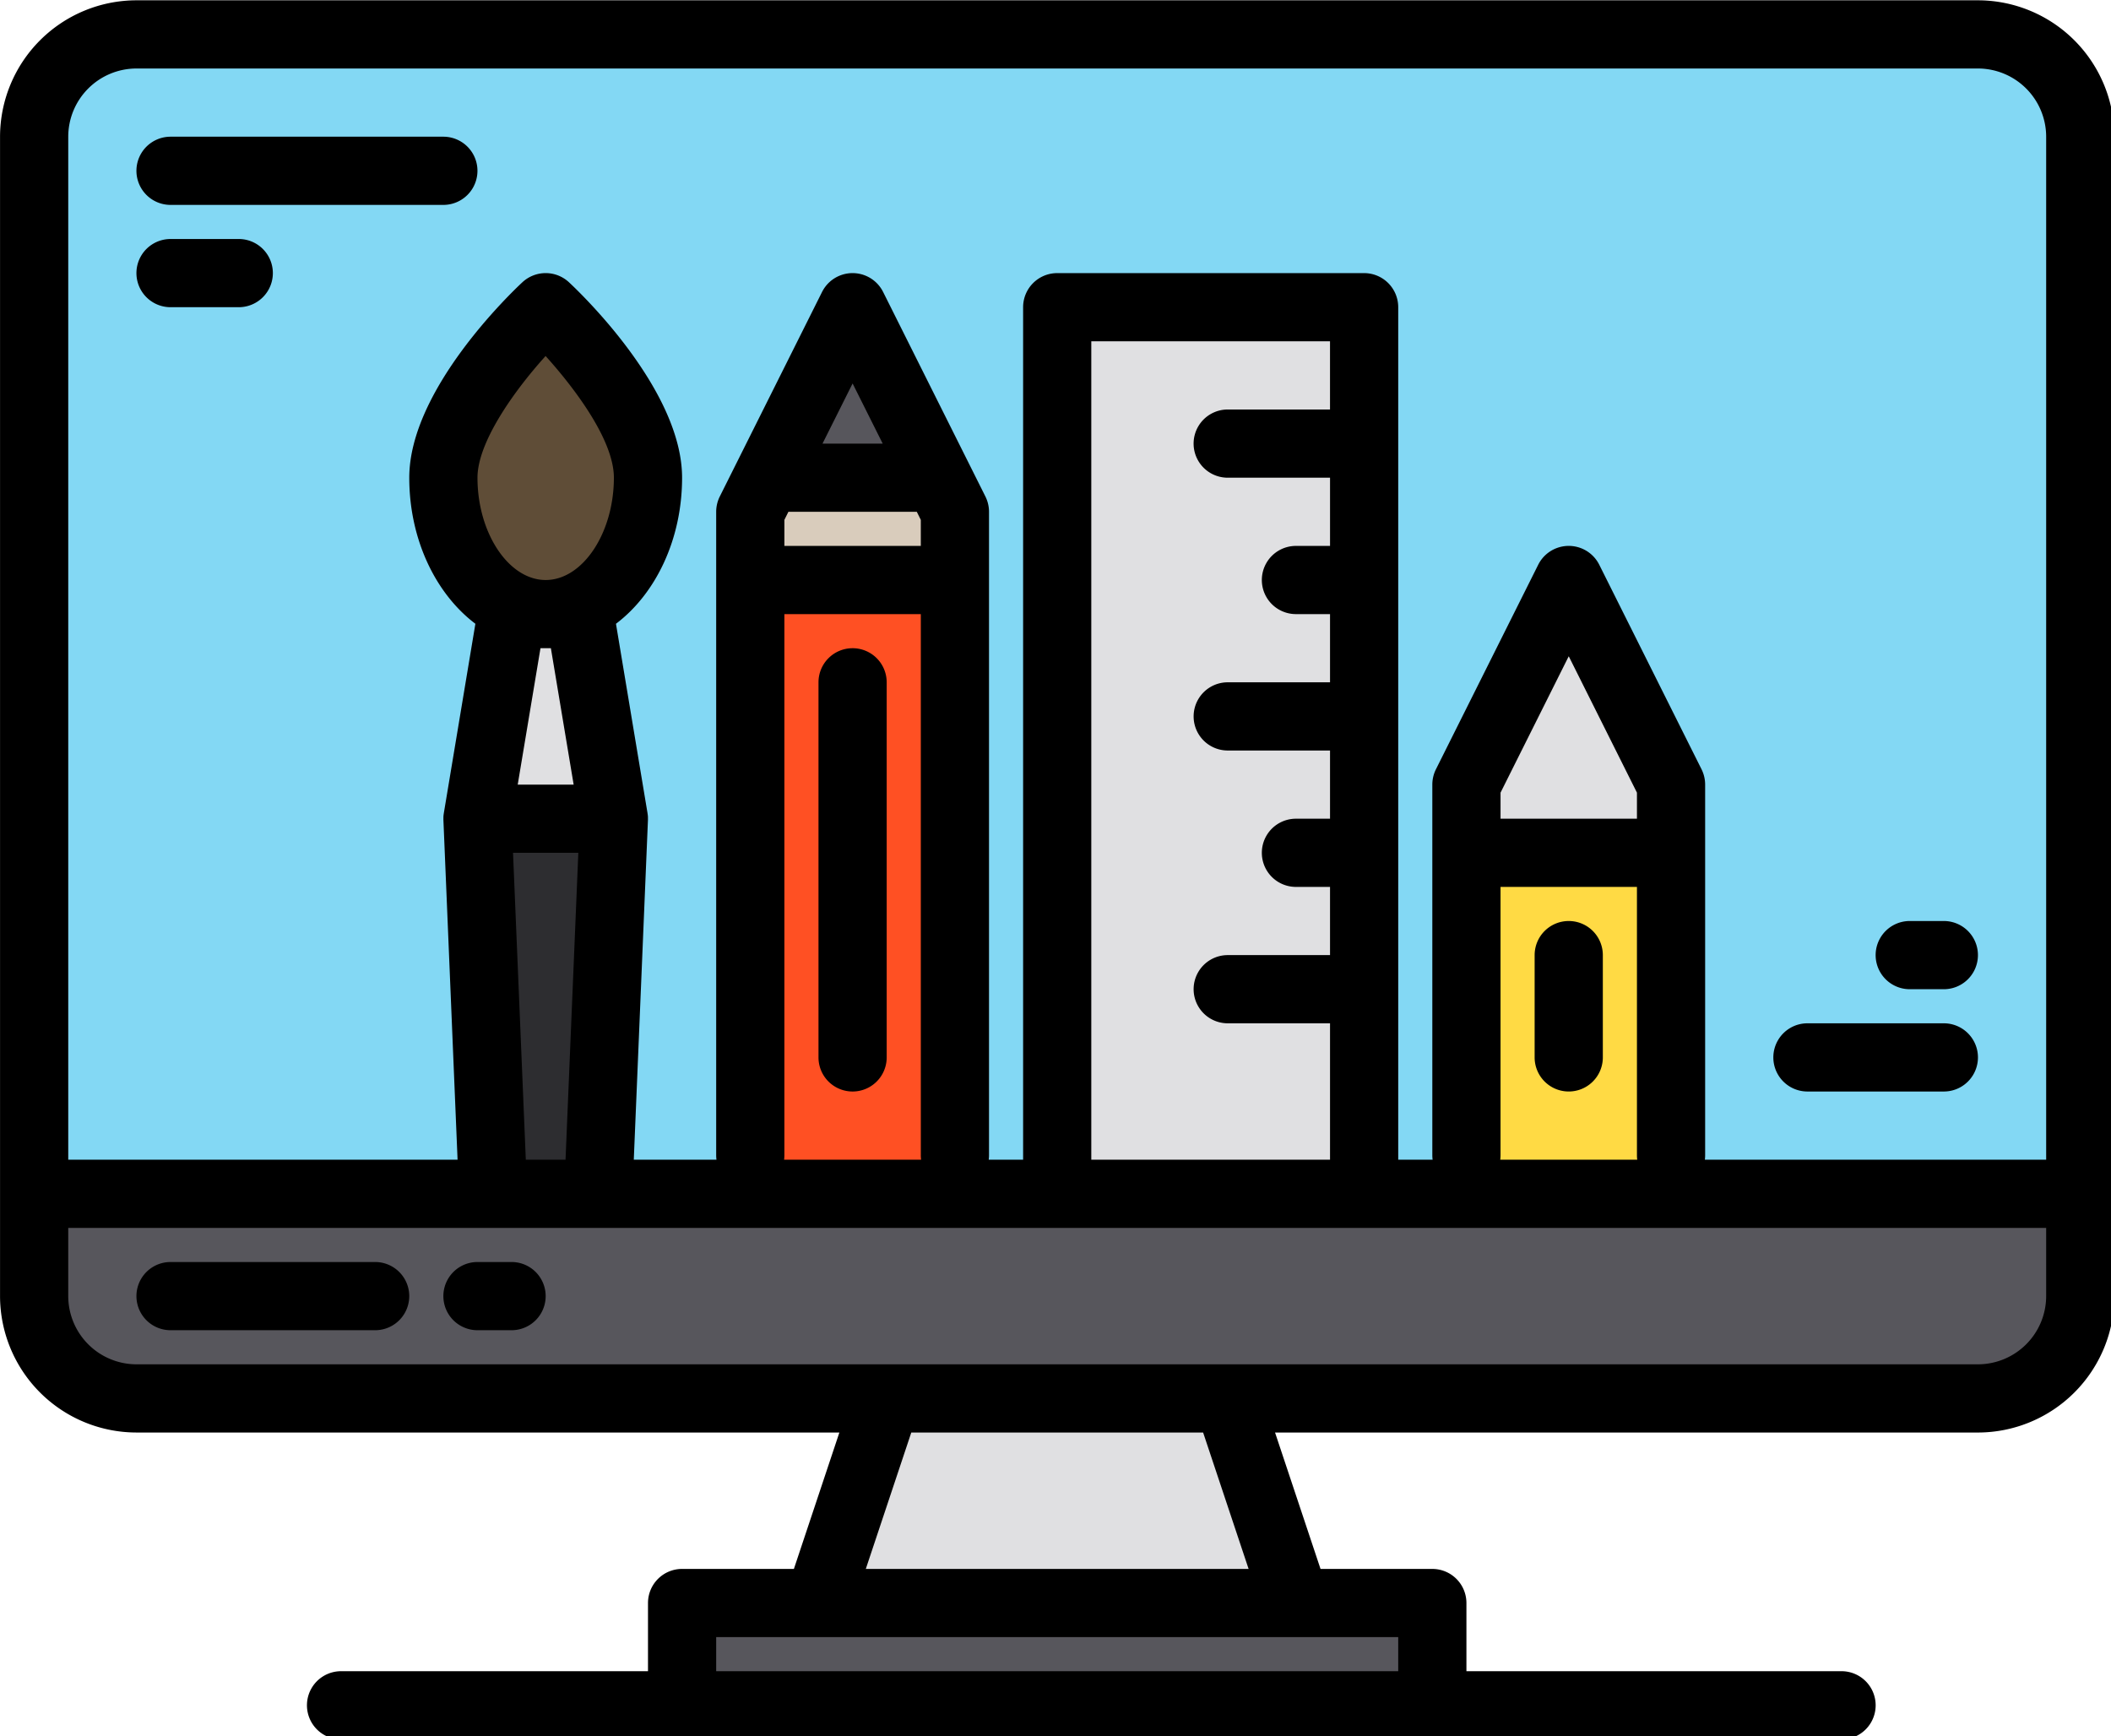 <?xml version="1.0" encoding="UTF-8" standalone="no"?>
<svg
   xmlns:dc="http://purl.org/dc/elements/1.1/"
   xmlns:cc="http://creativecommons.org/ns#"
   xmlns:rdf="http://www.w3.org/1999/02/22-rdf-syntax-ns#"
   xmlns:svg="http://www.w3.org/2000/svg"
   xmlns="http://www.w3.org/2000/svg"
   xmlns:sodipodi="http://sodipodi.sourceforge.net/DTD/sodipodi-0.dtd"
   xmlns:inkscape="http://www.inkscape.org/namespaces/inkscape"
   sodipodi:docname="drawing-1.svg"
   inkscape:version="1.0 (4035a4fb49, 2020-05-01)"
   id="svg664"
   version="1.1"
   viewBox="0 0 162.454 133.631"
   height="133.631mm"
   width="162.454mm">
  <defs
     id="defs658" />
  <sodipodi:namedview
     inkscape:window-maximized="0"
     inkscape:window-y="0"
     inkscape:window-x="160"
     inkscape:window-height="1055"
     inkscape:window-width="1424"
     showgrid="false"
     inkscape:document-rotation="0"
     inkscape:current-layer="layer1"
     inkscape:document-units="mm"
     inkscape:cy="229.67387"
     inkscape:cx="298.42855"
     inkscape:zoom="0.35"
     inkscape:pageshadow="2"
     inkscape:pageopacity="0.0"
     borderopacity="1.0"
     bordercolor="#666666"
     pagecolor="#ffffff"
     id="base" />
  <g
     transform="translate(-26.874,-87.399)"
     id="layer1"
     inkscape:groupmode="layer"
     inkscape:label="Layer 1">
    <g
       transform="matrix(0.265,0,0,0.265,24.757,72.582)"
       id="graphic-design">
      <g
         transform="translate(17.903,65.903)"
         data-name="Group 148"
         id="Group_148">
        <g
           data-name="Group 146"
           id="Group_146">
          <path
             fill="#57565c"
             transform="translate(-16,0.71)"
             d="m 610.195,336 v 29.71 a 29.717,29.717 0 0 1 -29.71,29.71 H 45.71 A 29.717,29.717 0 0 1 16,365.71 V 336 Z"
             data-name="Path 535"
             id="Path_535" />
          <path
             fill="#83d8f4"
             transform="translate(-16,-64)"
             d="m 610.195,93.71 v 307 H 16 v -307 A 29.717,29.717 0 0 1 45.71,64 h 534.775 a 29.717,29.717 0 0 1 29.71,29.71 z"
             data-name="Path 536"
             id="Path_536" />
          <path
             fill="#e0e0e2"
             transform="translate(27.775,12.13)"
             d="M 338.645,443.419 H 200 L 219.806,384 h 99.032 z"
             data-name="Path 537"
             id="Path_537" />
          <path
             fill="#57565c"
             transform="translate(20.162,23.549)"
             d="m 168,432 h 217.871 v 29.71 H 168 Z"
             data-name="Path 538"
             id="Path_538" />
        </g>
        <g
           transform="translate(118.839,79.226)"
           data-name="Group 147"
           id="Group_147">
          <path
             fill="#e0e0e2"
             transform="translate(-77.742,-128)"
             d="M 256,385.484 V 128 h 89.129 v 257.484"
             data-name="Path 539"
             id="Path_539" />
          <path
             fill="#ff5023"
             transform="translate(-94.871,-112.774)"
             d="m 184,192 h 59.419 V 369.02 H 184 Z"
             data-name="Path 540"
             id="Path_540" />
          <path
             fill="#d9ccbc"
             transform="translate(-94.871,-118.484)"
             d="m 243.419,177.9 v 19.81 H 184 V 177.9 l 4.952,-9.9 h 49.516 z"
             data-name="Path 541"
             id="Path_541" />
          <path
             fill="#57565c"
             transform="translate(-93.919,-128)"
             d="M 237.516,177.516 H 188 L 212.758,128 Z"
             data-name="Path 542"
             id="Path_542" />
          <path
             fill="#ffda44"
             transform="translate(-54.903,-97.548)"
             d="m 352,256 h 59.419 v 99.032 H 352 Z"
             data-name="Path 543"
             id="Path_543" />
          <path
             fill="#e0e0e2"
             transform="translate(-54.903,-112.774)"
             d="m 411.419,251.419 v 19.806 H 352 V 251.419 L 381.71,192 Z"
             data-name="Path 544"
             id="Path_544" />
          <path
             fill="#5f4d37"
             transform="translate(-112,-128)"
             d="m 171.419,177.516 c 0,21.877 -13.3,39.613 -29.71,39.613 C 125.299,217.129 112,199.394 112,177.516 112,155.638 141.71,128 141.71,128 c 0,0 29.709,27.639 29.709,49.516 z"
             data-name="Path 545"
             id="Path_545" />
          <path
             fill="#e0e0e2"
             transform="translate(-110.097,-110.871)"
             d="M 159.613,259.419 H 120 L 129.9,200 h 19.81 z"
             data-name="Path 546"
             id="Path_546" />
          <path
             fill="#2d2d30"
             transform="translate(-110.097,-99.451)"
             d="M 124.539,356.936 120,248 h 39.613 l -4.539,108.936"
             data-name="Path 547"
             id="Path_547" />
        </g>
      </g>
      <g
         transform="translate(8,56)"
         data-name="Group 149"
         id="Group_149">
        <path
           transform="translate(-8,-56)"
           d="M 582.388,56 H 47.613 A 39.665,39.665 0 0 0 8,95.613 v 336.71 a 39.665,39.665 0 0 0 39.613,39.613 h 204.131 l -13.208,39.613 h -32.47 a 9.9,9.9 0 0 0 -9.9,9.9 v 19.806 h -89.134 a 9.903,9.903 0 0 0 0,19.807 h 435.743 a 9.903,9.903 0 0 0 0,-19.807 H 433.839 v -19.803 a 9.9,9.9 0 0 0 -9.9,-9.9 h -32.47 L 378.261,471.939 H 582.388 A 39.665,39.665 0 0 0 622,432.323 V 95.613 A 39.665,39.665 0 0 0 582.388,56 Z M 414.033,531.356 v 9.9 H 215.968 v -9.9 z m -154.614,-19.807 13.208,-39.613 h 84.747 l 13.208,39.613 z M 602.195,432.323 A 19.833,19.833 0 0 1 582.388,452.13 H 47.613 A 19.833,19.833 0 0 1 27.807,432.324 V 412.517 H 602.195 Z M 175.934,303.581 172.22,392.71 h -11.537 l -3.714,-89.129 z m -17.6,-19.806 6.61,-39.613 h 3.021 l 6.61,39.613 z m 8.121,-59.419 c -10.733,0 -19.807,-13.6 -19.807,-29.71 0,-10.163 10.374,-24.931 19.782,-35.342 8.48,9.408 19.831,24.449 19.831,35.342 -0.003,16.105 -9.077,29.709 -19.809,29.709 z m 107.772,-19.807 1.164,2.34 v 7.564 h -39.616 v -7.564 l 1.164,-2.34 z m -27.382,-19.806 8.74,-17.467 8.74,17.467 z m 28.546,49.516 v 157.213 a 10.222,10.222 0 0 0 0.087,1.238 h -39.79 a 10.225,10.225 0 0 0 0.087,-1.238 V 234.258 Z m 89.129,-39.613 h 29.71 v 19.807 h -9.9 a 9.903,9.903 0 1 0 0,19.806 h 9.9 v 19.806 h -29.71 a 9.903,9.903 0 1 0 0,19.806 h 29.71 v 19.806 h -9.9 a 9.903,9.903 0 0 0 0,19.807 h 9.9 v 19.806 h -29.71 a 9.903,9.903 0 1 0 0,19.806 h 29.71 V 392.71 H 324.9 V 155.032 h 69.323 v 19.807 h -29.71 a 9.903,9.903 0 1 0 0,19.806 z m 118.836,118.838 v 77.988 a 10.221,10.221 0 0 0 0.087,1.238 h -39.787 a 10.215,10.215 0 0 0 0.087,-1.238 v -77.988 z m -39.613,-19.807 v -7.564 l 19.806,-39.613 19.807,39.613 v 7.564 z m 158.452,99.033 h -99.12 a 10.215,10.215 0 0 0 0.087,-1.238 v -107.7 a 10,10 0 0 0 -1.04,-4.432 l -29.71,-59.419 a 9.914,9.914 0 0 0 -17.727,0 l -29.71,59.419 a 10,10 0 0 0 -1.04,4.432 v 107.7 a 10.222,10.222 0 0 0 0.087,1.238 h -9.99 V 145.129 a 9.9,9.9 0 0 0 -9.9,-9.9 H 315 a 9.9,9.9 0 0 0 -9.9,9.9 V 392.71 h -9.99 a 10.24,10.24 0 0 0 0.087,-1.238 V 204.549 a 10,10 0 0 0 -1.04,-4.432 L 264.444,140.7 a 9.914,9.914 0 0 0 -17.727,0 l -29.71,59.419 a 10,10 0 0 0 -1.04,4.432 v 186.921 a 10.222,10.222 0 0 0 0.087,1.238 h -24.015 l 4.11,-98.624 c 0.012,-0.223 0,-0.446 0,-0.681 v -0.3 a 9.92,9.92 0 0 0 -0.124,-1.04 v -0.025 l -9.16,-54.975 c 11.5,-8.678 19.2,-24.449 19.2,-42.423 0,-25.451 -29.5,-53.638 -32.866,-56.77 a 9.924,9.924 0 0 0 -13.493,0 c -3.367,3.132 -32.866,31.319 -32.866,56.77 0,17.974 7.7,33.745 19.2,42.423 l -9.16,54.975 v 0.025 a 9.916,9.916 0 0 0 -0.124,1.04 v 0.3 c 0,0.235 -0.012,0.458 0,0.681 l 4.11,98.624 H 27.807 V 95.613 A 19.832,19.832 0 0 1 47.613,75.807 h 534.775 a 19.833,19.833 0 0 1 19.807,19.807 z"
           data-name="Path 548"
           id="Path_548" />
        <path
           transform="translate(-0.387,14.42)"
           d="M 109.323,352 H 49.9 a 9.903,9.903 0 1 0 0,19.806 h 59.419 a 9.903,9.903 0 1 0 0,-19.806 z"
           data-name="Path 549"
           id="Path_549" />
        <path
           transform="translate(16.742,14.42)"
           d="m 131.806,352 h -9.9 a 9.903,9.903 0 1 0 0,19.806 h 9.9 a 9.903,9.903 0 1 0 0,-19.806 z"
           data-name="Path 550"
           id="Path_550" />
        <path
           transform="translate(37.678,-19.838)"
           d="m 209.9,208 a 9.9,9.9 0 0 0 -9.9,9.9 v 108.939 a 9.903,9.903 0 1 0 19.806,0 V 217.9 A 9.9,9.9 0 0 0 209.9,208 Z"
           data-name="Path 551"
           id="Path_551" />
        <path
           transform="translate(77.646,-4.612)"
           d="m 377.9,272 a 9.9,9.9 0 0 0 -9.9,9.9 v 29.71 a 9.903,9.903 0 0 0 19.806,0 V 281.9 A 9.9,9.9 0 0 0 377.9,272 Z"
           data-name="Path 552"
           id="Path_552" />
        <path
           transform="translate(-0.387,-48.387)"
           d="m 49.9,107.806 h 79.226 a 9.903,9.903 0 1 0 0,-19.806 H 49.9 a 9.903,9.903 0 1 0 0,19.806 z"
           data-name="Path 553"
           id="Path_553" />
        <path
           transform="translate(-0.387,-42.677)"
           d="M 49.9,131.806 H 69.71 A 9.903,9.903 0 0 0 69.71,112 H 49.9 a 9.903,9.903 0 1 0 0,19.806 z"
           data-name="Path 554"
           id="Path_554" />
        <path
           transform="translate(90.969,1.097)"
           d="m 433.9,315.806 h 39.613 a 9.903,9.903 0 1 0 0,-19.806 H 433.9 a 9.903,9.903 0 0 0 0,19.806 z"
           data-name="Path 555"
           id="Path_555" />
        <path
           transform="translate(96.678,-4.612)"
           d="m 457.9,291.806 h 9.9 a 9.903,9.903 0 1 0 0,-19.806 h -9.9 a 9.903,9.903 0 1 0 0,19.806 z"
           data-name="Path 556"
           id="Path_556" />
      </g>
    </g>
  </g>
</svg>
